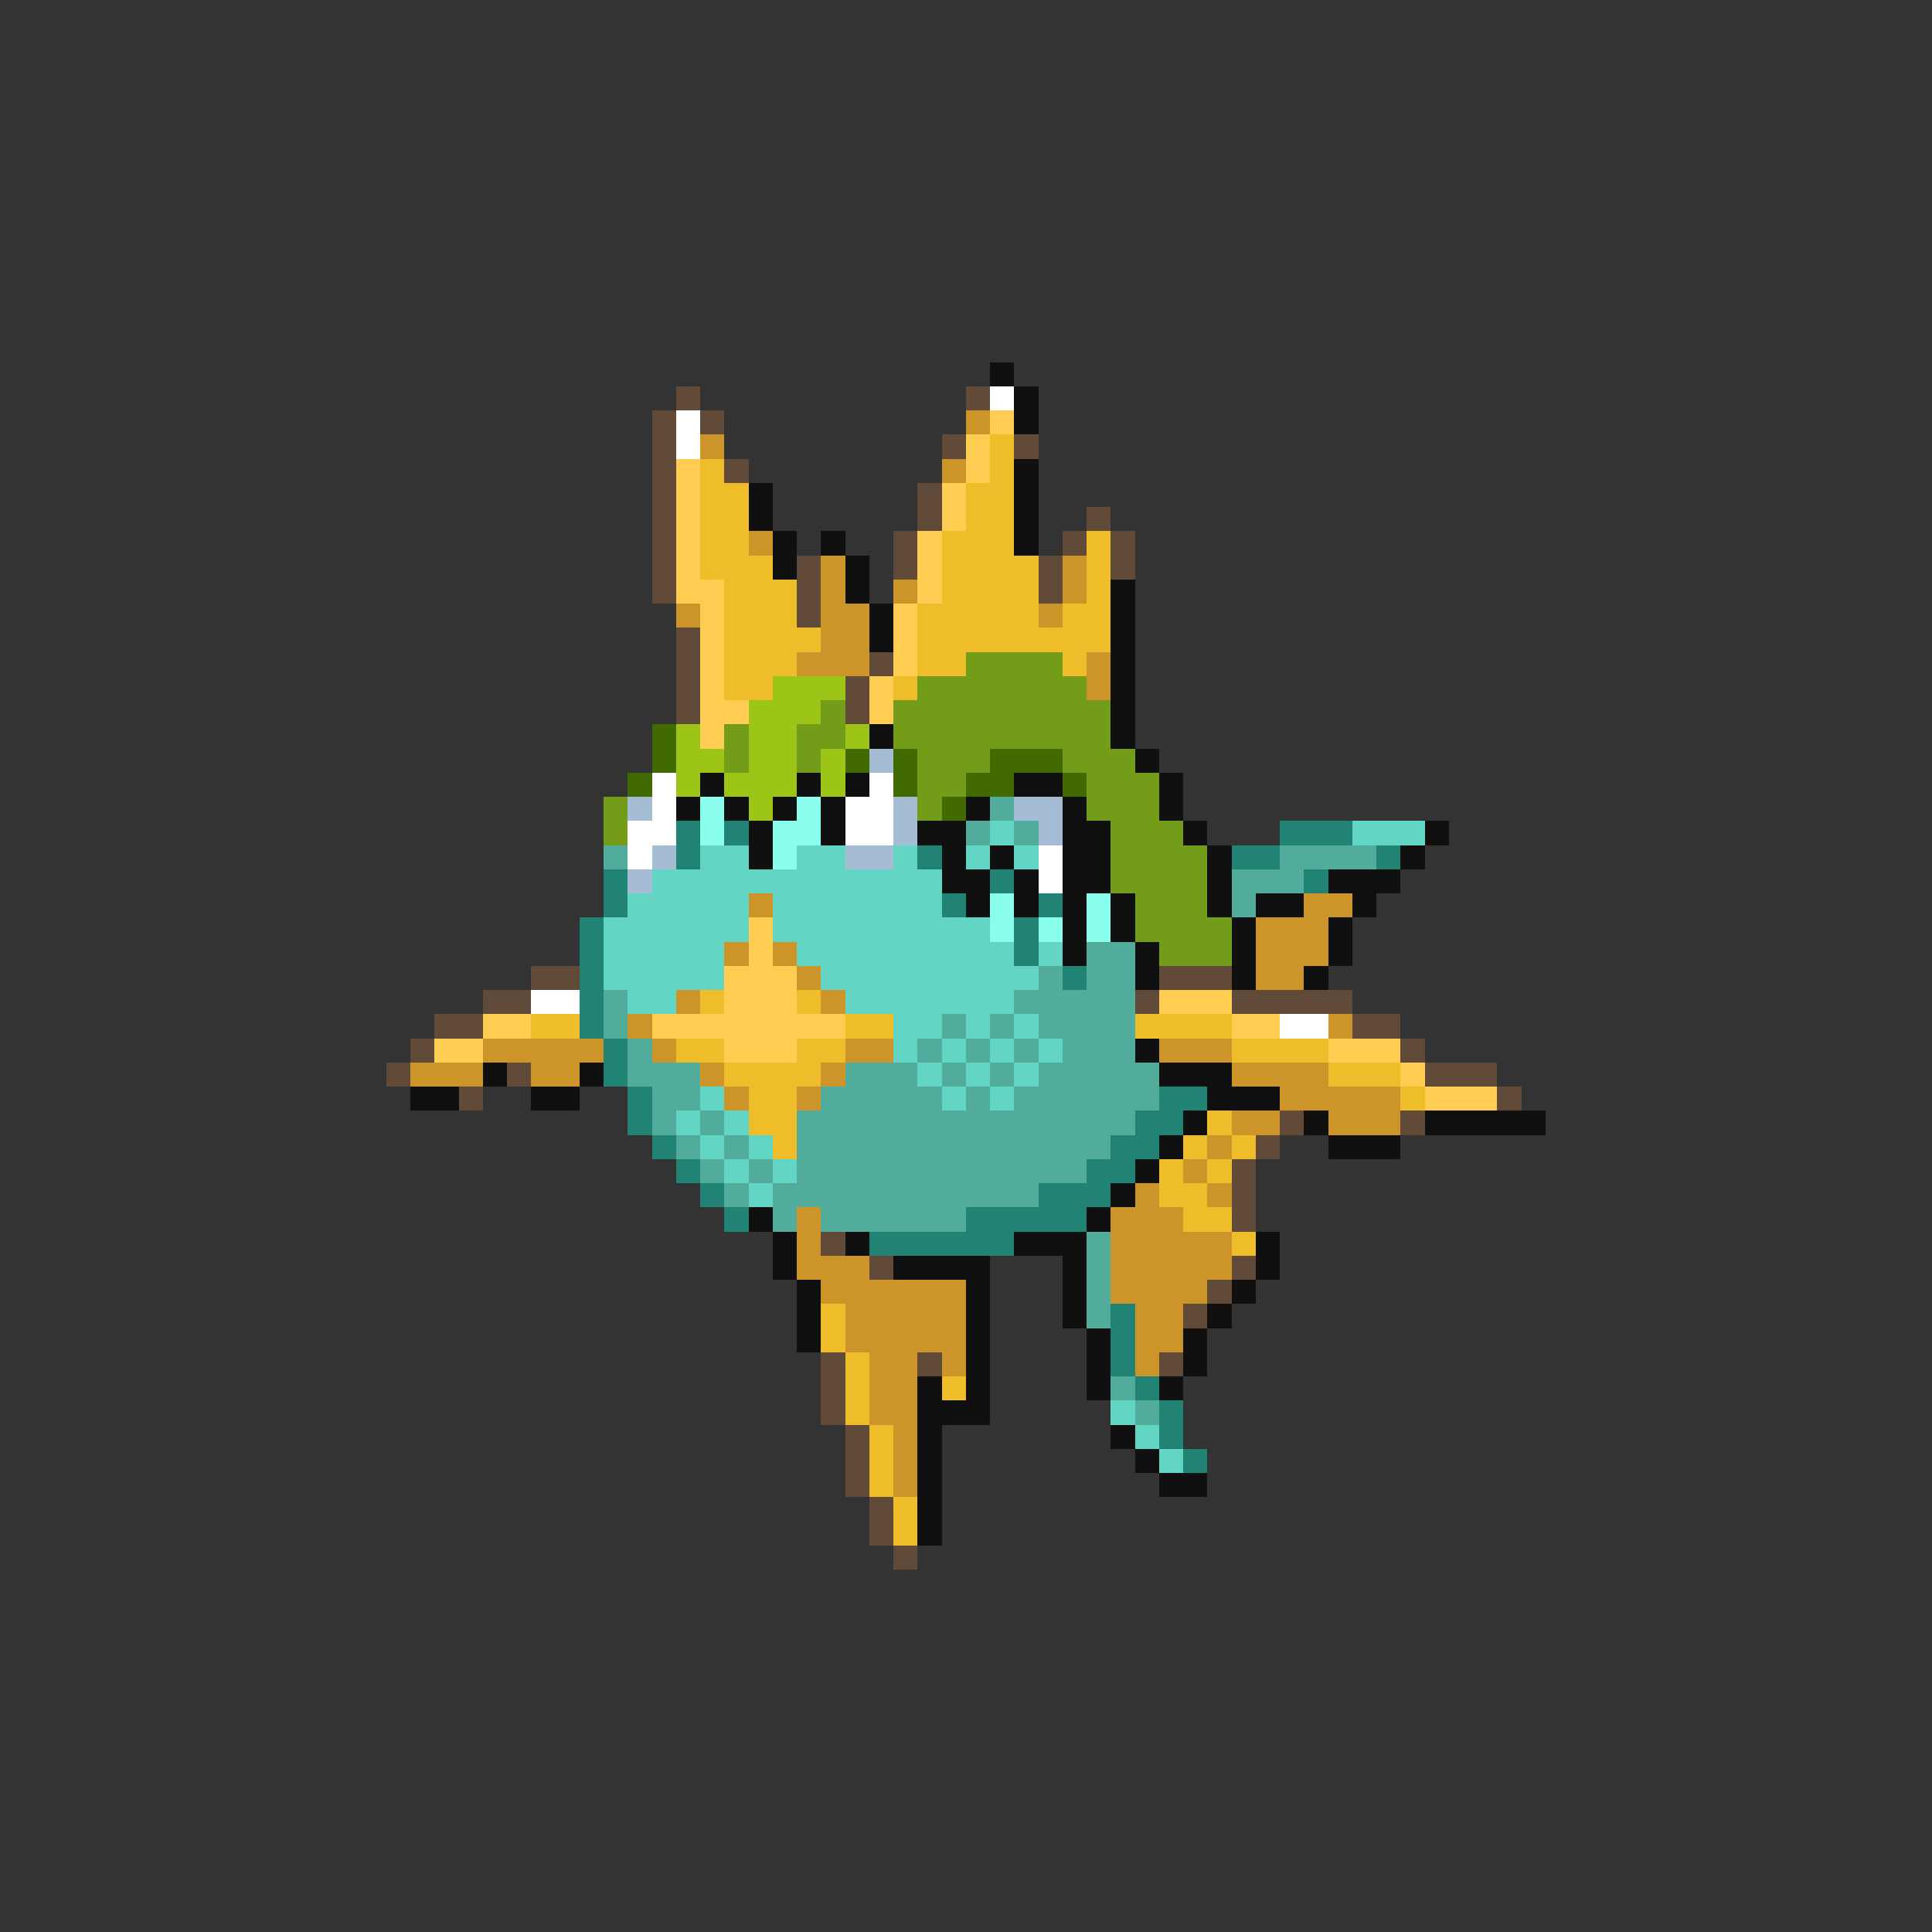 <svg xmlns="http://www.w3.org/2000/svg" viewBox="0 -0.5 80 80" shape-rendering="crispEdges">
<rect x="0" y="-0.5" width="80" height="80" fill="#333333" stroke="none"/>
<path stroke="#101010" d="M41 15h1M42 16h1M42 17h1M42 19h1M31 20h1M42 20h1M31 21h1M42 21h1M32 22h1M34 22h1M42 22h1M32 23h1M35 23h1M35 24h1M46 24h1M36 25h1M46 25h1M36 26h1M46 26h1M46 27h1M46 28h1M46 29h1M36 30h1M46 30h1M47 31h1M29 32h1M33 32h1M35 32h1M42 32h2M48 32h1M28 33h1M30 33h1M32 33h1M34 33h1M40 33h1M44 33h1M48 33h1M31 34h1M34 34h1M38 34h2M44 34h2M49 34h1M59 34h1M31 35h1M39 35h1M41 35h1M44 35h2M50 35h1M58 35h1M39 36h2M42 36h1M44 36h2M50 36h1M55 36h3M40 37h1M42 37h1M44 37h1M46 37h1M50 37h1M52 37h2M56 37h1M44 38h1M46 38h1M51 38h1M55 38h1M44 39h1M47 39h1M51 39h1M55 39h1M47 40h1M51 40h1M54 40h1M47 43h1M20 44h1M24 44h1M48 44h3M17 45h2M22 45h2M50 45h3M49 46h1M54 46h1M59 46h5M48 47h1M55 47h3M47 48h1M46 49h1M31 50h1M45 50h1M32 51h1M35 51h1M42 51h3M52 51h1M32 52h1M37 52h4M44 52h1M52 52h1M33 53h1M40 53h1M44 53h1M51 53h1M33 54h1M40 54h1M44 54h1M50 54h1M33 55h1M40 55h1M45 55h1M49 55h1M40 56h1M45 56h1M49 56h1M38 57h1M40 57h1M45 57h1M48 57h1M38 58h3M38 59h1M46 59h1M38 60h1M47 60h1M38 61h1M48 61h2M38 62h1M38 63h1" />
<path stroke="#624a39" d="M28 16h1M40 16h1M27 17h1M29 17h1M27 18h1M39 18h1M42 18h1M27 19h1M30 19h1M27 20h1M38 20h1M27 21h1M38 21h1M45 21h1M27 22h1M37 22h1M44 22h1M46 22h1M27 23h1M33 23h1M37 23h1M43 23h1M46 23h1M27 24h1M33 24h1M43 24h1M33 25h1M28 26h1M28 27h1M36 27h1M28 28h1M35 28h1M28 29h1M35 29h1M22 40h2M48 40h3M20 41h2M47 41h1M51 41h5M18 42h2M56 42h2M17 43h1M58 43h1M16 44h1M21 44h1M59 44h3M19 45h1M62 45h1M53 46h1M58 46h1M52 47h1M51 48h1M51 49h1M51 50h1M34 51h1M36 52h1M51 52h1M50 53h1M49 54h1M34 56h1M38 56h1M48 56h1M34 57h1M34 58h1M35 59h1M35 60h1M35 61h1M36 62h1M36 63h1M37 64h1" />
<path stroke="#ffffff" d="M41 16h1M28 17h1M28 18h1M27 32h1M36 32h1M27 33h1M35 33h2M26 34h2M35 34h2M26 35h1M43 35h1M43 36h1M22 41h2M53 42h2" />
<path stroke="#cd9429" d="M40 17h1M29 18h1M39 19h1M31 22h1M34 23h1M44 23h1M34 24h1M37 24h1M44 24h1M28 25h1M34 25h2M43 25h1M34 26h2M33 27h3M45 27h1M45 28h1M31 37h1M54 37h2M52 38h3M30 39h1M32 39h1M52 39h3M33 40h1M52 40h2M28 41h1M34 41h1M26 42h1M55 42h1M20 43h5M27 43h1M35 43h2M48 43h3M17 44h3M22 44h2M29 44h1M34 44h1M51 44h4M30 45h1M33 45h1M53 45h5M51 46h2M55 46h3M50 47h1M49 48h1M47 49h1M50 49h1M33 50h1M46 50h3M33 51h1M46 51h5M33 52h3M46 52h5M34 53h6M46 53h4M35 54h5M47 54h2M35 55h5M47 55h2M36 56h2M39 56h1M47 56h1M36 57h2M36 58h2M37 59h1M37 60h1M37 61h1" />
<path stroke="#ffcd52" d="M41 17h1M40 18h1M28 19h1M40 19h1M28 20h1M39 20h1M28 21h1M39 21h1M28 22h1M38 22h1M28 23h1M38 23h1M28 24h2M38 24h1M29 25h1M37 25h1M29 26h1M37 26h1M29 27h1M37 27h1M29 28h1M36 28h1M29 29h2M36 29h1M29 30h1M31 38h1M31 39h1M30 40h3M30 41h3M48 41h3M20 42h2M27 42h8M51 42h2M18 43h2M30 43h3M55 43h3M58 44h1M59 45h3" />
<path stroke="#eebd29" d="M41 18h1M29 19h1M41 19h1M29 20h2M40 20h2M29 21h2M40 21h2M29 22h2M39 22h3M45 22h1M29 23h3M39 23h4M45 23h1M30 24h3M39 24h4M45 24h1M30 25h3M38 25h5M44 25h2M30 26h4M38 26h8M30 27h3M38 27h2M44 27h1M30 28h2M37 28h1M29 41h1M33 41h1M22 42h2M35 42h2M47 42h4M28 43h2M33 43h2M51 43h4M30 44h4M55 44h3M31 45h2M58 45h1M31 46h2M50 46h1M32 47h1M49 47h1M51 47h1M48 48h1M50 48h1M48 49h2M49 50h2M51 51h1M34 54h1M34 55h1M35 56h1M35 57h1M39 57h1M35 58h1M36 59h1M36 60h1M36 61h1M37 62h1M37 63h1" />
<path stroke="#739c18" d="M40 27h4M38 28h7M34 29h1M37 29h9M30 30h1M33 30h2M37 30h9M30 31h1M33 31h1M38 31h3M44 31h3M38 32h2M45 32h3M25 33h1M38 33h1M45 33h3M25 34h1M46 34h3M46 35h4M46 36h4M47 37h3M47 38h4M48 39h3" />
<path stroke="#9cc518" d="M32 28h3M31 29h3M28 30h1M31 30h2M35 30h1M28 31h2M31 31h2M34 31h1M28 32h1M30 32h3M34 32h1M31 33h1" />
<path stroke="#416a00" d="M27 30h1M27 31h1M35 31h1M37 31h1M41 31h3M26 32h1M37 32h1M40 32h2M44 32h1M39 33h1" />
<path stroke="#a4bdd5" d="M36 31h1M26 33h1M37 33h1M42 33h2M37 34h1M43 34h1M27 35h1M35 35h2M26 36h1" />
<path stroke="#8bffee" d="M29 33h1M33 33h1M29 34h1M32 34h2M32 35h1M41 37h1M45 37h1M41 38h1M43 38h1M45 38h1" />
<path stroke="#52ac9c" d="M41 33h1M40 34h1M42 34h1M25 35h1M53 35h4M51 36h3M51 37h1M45 39h2M43 40h1M45 40h2M25 41h1M42 41h5M25 42h1M39 42h1M41 42h1M43 42h4M26 43h1M38 43h1M40 43h1M42 43h1M44 43h3M26 44h3M35 44h3M39 44h1M41 44h1M43 44h5M27 45h2M34 45h5M40 45h1M42 45h6M27 46h1M29 46h1M33 46h14M28 47h1M30 47h1M33 47h13M29 48h1M31 48h1M33 48h12M30 49h1M32 49h11M32 50h1M34 50h6M45 51h1M45 52h1M45 53h1M45 54h1M46 57h1M47 58h1" />
<path stroke="#208373" d="M28 34h1M30 34h1M53 34h3M28 35h1M38 35h1M51 35h2M57 35h1M25 36h1M41 36h1M54 36h1M25 37h1M39 37h1M43 37h1M24 38h1M42 38h1M24 39h1M42 39h1M24 40h1M44 40h1M24 41h1M24 42h1M25 43h1M25 44h1M26 45h1M48 45h2M26 46h1M47 46h2M27 47h1M46 47h2M28 48h1M45 48h2M29 49h1M43 49h3M30 50h1M40 50h5M36 51h6M46 54h1M46 55h1M46 56h1M47 57h1M48 58h1M48 59h1M49 60h1" />
<path stroke="#62d5c5" d="M41 34h1M56 34h3M29 35h2M33 35h2M37 35h1M40 35h1M42 35h1M27 36h12M26 37h5M32 37h7M25 38h6M32 38h9M25 39h5M33 39h9M43 39h1M25 40h5M34 40h9M26 41h2M35 41h7M37 42h2M40 42h1M42 42h1M37 43h1M39 43h1M41 43h1M43 43h1M38 44h1M40 44h1M42 44h1M29 45h1M39 45h1M41 45h1M28 46h1M30 46h1M29 47h1M31 47h1M30 48h1M32 48h1M31 49h1M46 58h1M47 59h1M48 60h1" />
</svg>